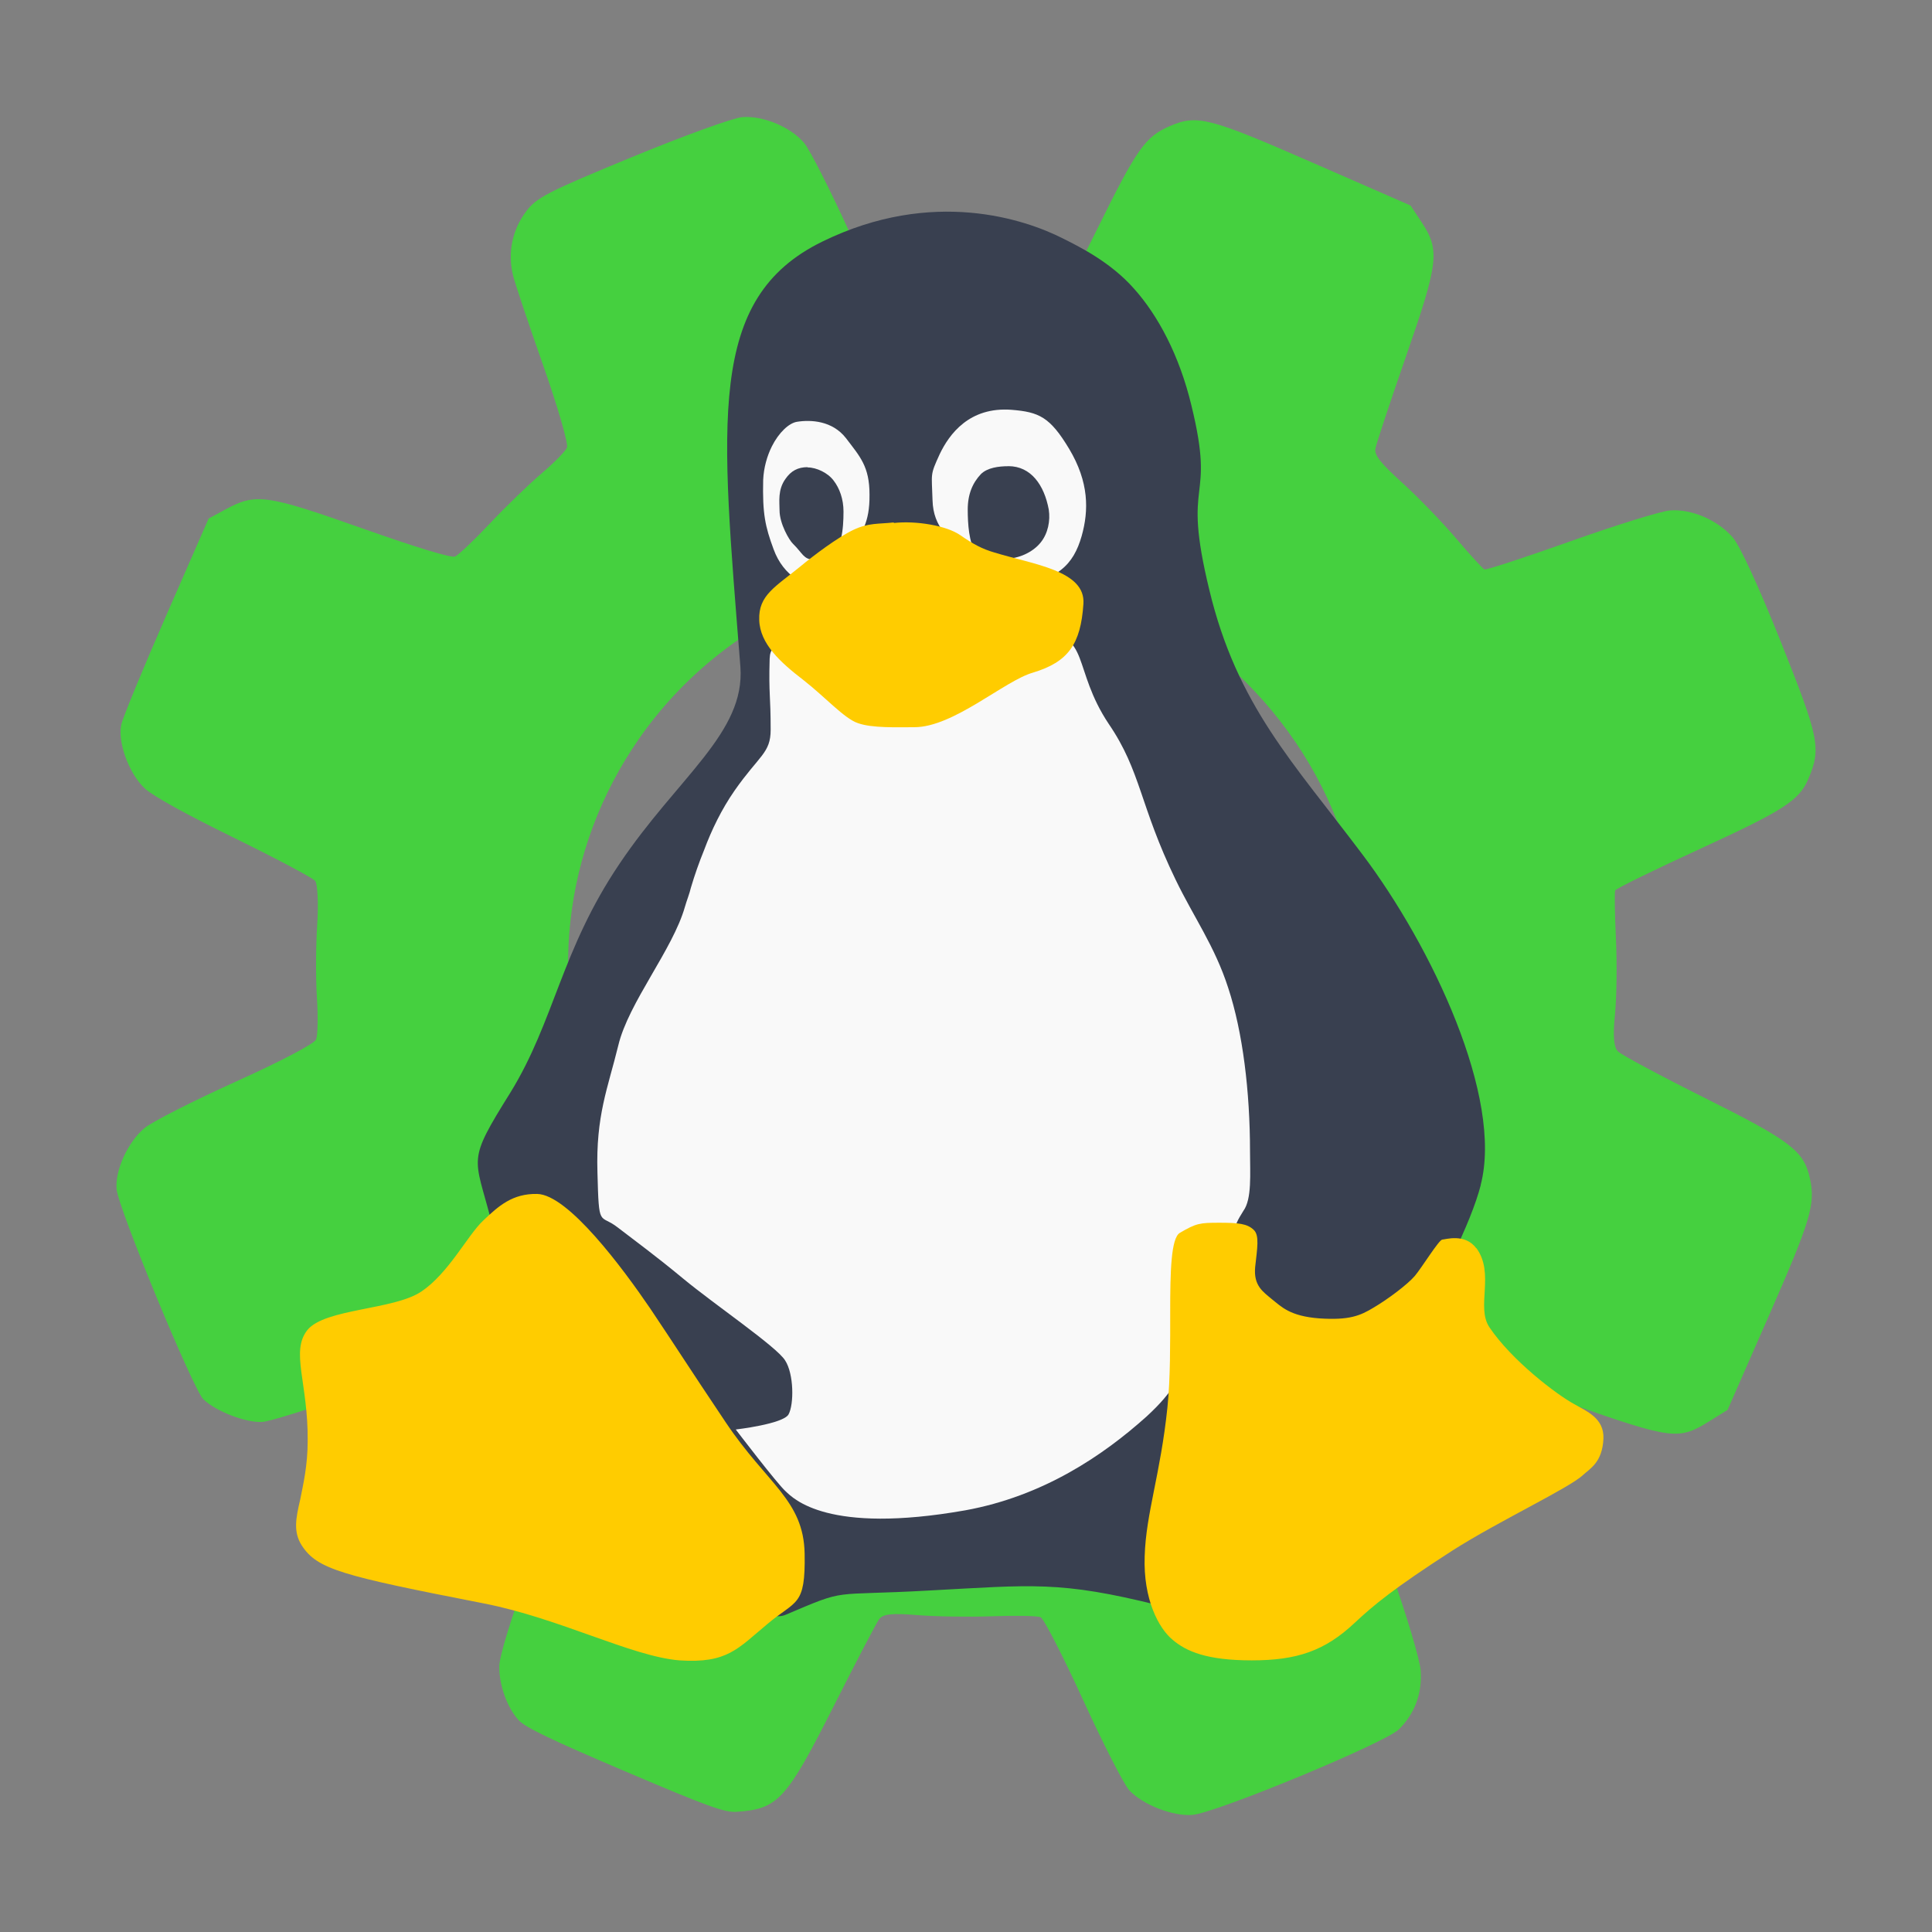 <?xml version="1.0" encoding="UTF-8" standalone="no"?>
<svg
   xmlns:dc="http://purl.org/dc/elements/1.1/"
   xmlns:cc="http://creativecommons.org/ns#"
   xmlns:rdf="http://www.w3.org/1999/02/22-rdf-syntax-ns#"
   xmlns:svg="http://www.w3.org/2000/svg"
   xmlns="http://www.w3.org/2000/svg"
   xmlns:sodipodi="http://sodipodi.sourceforge.net/DTD/sodipodi-0.dtd"
   xmlns:inkscape="http://www.inkscape.org/namespaces/inkscape"
   viewBox="0 0 512 512"
   id="svg2"
   version="1.1"
   inkscape:version="0.91 r13725"
   width="512"
   height="512"
   sodipodi:docname="grub-customizer.svg">
  <rect x="0" y="0" width="512" height="512" fill="#808080" stroke="none"/>
  <sodipodi:namedview
     pagecolor="#ffffff"
     bordercolor="#666666"
     borderopacity="1"
     objecttolerance="10"
     gridtolerance="10"
     guidetolerance="10"
     inkscape:pageopacity="0"
     inkscape:pageshadow="2"
     inkscape:window-width="1366"
     inkscape:window-height="715"
     id="namedview124"
     showgrid="false"
     inkscape:zoom="0.50000001"
     inkscape:cx="-149.86331"
     inkscape:cy="305.34861"
     inkscape:window-x="0"
     inkscape:window-y="24"
     inkscape:window-maximized="1"
     inkscape:current-layer="svg2">
    <inkscape:grid
       type="xygrid"
       id="grid3103"
       empspacing="5"
       visible="true"
       enabled="true"
       snapvisiblegridlinesonly="true" />
  </sodipodi:namedview>
  <defs
     id="defs4">
    <linearGradient
       id="linearGradient3764"
       x1="1"
       x2="47"
       gradientUnits="userSpaceOnUse"
       gradientTransform="rotate(-90,24,24)">
      <stop
         stop-color="#e4e4e4"
         stop-opacity="1"
         id="stop7" />
      <stop
         offset="1"
         stop-color="#eee"
         stop-opacity="1"
         id="stop9" />
    </linearGradient>
    <clipPath
       id="clipPath-417599645">
      <g
         transform="translate(0,-1004.362)"
         id="g17">
        <path
           d="m -24,13 c 0,1.105 -0.672,2 -1.5,2 -0.828,0 -1.5,-0.895 -1.5,-2 0,-1.105 0.672,-2 1.5,-2 0.828,0 1.5,0.895 1.5,2 z"
           transform="matrix(15.333,0,0,11.5,415,878.862)"
           id="path19"
           inkscape:connector-curvature="0"
           style="fill:#1890d0" />
      </g>
    </clipPath>
  </defs>
  <g
     id="g4157">
    <path
       style="fill:#45d03f;stroke-width:0.945;fill-opacity:1"
       d="m 137.49,455.906 c -3.034,-3.257 -5.203,-9.22 -5.175,-14.229 0.014,-2.582 2.675,-11.401 7.606,-25.207 4.171,-11.68 7.639,-22.285 7.706,-23.567 0.09,-1.7 -1.936,-4.199 -7.49,-9.24 -4.187,-3.8 -10.273,-10.041 -13.523,-13.87 -3.251,-3.828 -6.81,-7.342 -7.91,-7.809 -1.234,-0.523 -10.309,2.104 -23.687,6.856 -11.928,4.237 -23.377,7.828 -25.443,7.979 -4.252,0.311 -12.234,-2.729 -15.652,-5.961 -2.717,-2.569 -22.591,-50.677 -23.027,-55.739 -0.432,-5.021 3.052,-12.594 7.458,-16.209 2.006,-1.646 12.86,-7.159 24.121,-12.252 12.122,-5.482 20.808,-10.045 21.291,-11.185 0.449,-1.059 0.55,-6.026 0.224,-11.038 -0.326,-5.012 -0.293,-13.707 0.072,-19.322 0.366,-5.615 0.119,-10.868 -0.547,-11.673 -0.666,-0.805 -10.321,-5.931 -21.453,-11.392 -12.948,-6.351 -21.475,-11.066 -23.665,-13.085 -4.173,-3.847 -7.283,-12.282 -6.25,-16.948 0.419,-1.892 5.798,-14.949 11.952,-29.016 l 11.19,-25.575 4.524,-2.45 c 7.994,-4.33 10.727,-3.947 36.31,5.09 14.48,5.115 23.449,7.832 24.467,7.414 0.884,-0.363 5.055,-4.316 9.268,-8.785 4.214,-4.469 10.362,-10.421 13.663,-13.228 3.301,-2.807 6.334,-5.887 6.74,-6.845 0.406,-0.958 -2.42,-10.719 -6.279,-21.691 -3.86,-10.972 -7.456,-21.692 -7.992,-23.823 -1.507,-5.992 -0.285,-12.103 3.406,-17.033 2.787,-3.722 5.62,-5.179 28.037,-14.425 13.715,-5.656 26.898,-10.431 29.294,-10.611 5.562,-0.416 12.834,2.628 16.387,6.861 1.496,1.782 6.881,12.381 11.966,23.553 5.085,11.172 9.674,20.872 10.198,21.556 0.552,0.721 5.704,1.046 12.257,0.775 6.218,-0.258 15.318,-0.164 20.222,0.209 6.65,0.506 9.439,0.21 10.969,-1.164 1.128,-1.013 6.537,-10.944 12.019,-22.068 10.543,-21.394 12.763,-24.541 19.284,-27.344 7.254,-3.118 10.329,-2.323 38.302,9.908 l 25.479,11.14 2.881,4.35 c 4.956,7.484 4.588,10.675 -4.131,35.755 -4.22,12.14 -7.848,23.084 -8.063,24.319 -0.302,1.738 1.316,3.794 7.16,9.097 4.153,3.768 10.555,10.387 14.228,14.709 3.673,4.322 7.051,8.016 7.508,8.21 0.457,0.194 10.718,-3.164 22.803,-7.461 12.085,-4.297 23.939,-7.972 26.342,-8.166 5.681,-0.459 12.592,2.497 16.634,7.115 1.919,2.192 6.957,13.135 12.848,27.908 10.113,25.357 10.64,27.992 7.225,36.086 -2.416,5.725 -6.553,8.398 -28.823,18.621 -12.109,5.558 -22.179,10.49 -22.378,10.96 -0.199,0.47 -0.111,6.266 0.196,12.881 0.307,6.615 0.188,15.647 -0.263,20.071 -0.561,5.496 -0.321,8.562 0.76,9.68 0.87,0.9 11.112,6.398 22.762,12.219 23.119,11.551 26.53,14.15 28.138,21.438 1.52,6.89 0.275,11.043 -11.016,36.771 l -10.801,24.611 -4.657,2.899 c -8.315,5.178 -9.786,5 -36.861,-4.45 -13.229,-4.617 -24.375,-8.265 -24.768,-8.106 -0.393,0.159 -3.735,3.596 -7.428,7.638 -3.692,4.042 -10.265,10.367 -14.606,14.057 -4.341,3.69 -8.006,7.343 -8.143,8.118 -0.137,0.775 3.133,10.934 7.268,22.575 4.135,11.641 7.678,23.504 7.873,26.362 0.415,6.072 -1.593,11.463 -5.803,15.578 -3.716,3.632 -48.51,22.181 -54.714,22.656 -5.188,0.398 -13.038,-2.651 -16.67,-6.475 -1.392,-1.465 -6.912,-12.247 -12.267,-23.96 -5.355,-11.713 -10.431,-21.594 -11.281,-21.957 -0.849,-0.363 -6.615,-0.476 -12.812,-0.252 -6.197,0.224 -15.18,0.084 -19.961,-0.313 -6.609,-0.548 -9.01,-0.286 -10.013,1.09 -0.726,0.996 -6.058,11.199 -11.849,22.673 -12.737,25.237 -14.923,27.632 -25.908,28.377 -3.185,0.216 -7.621,-1.395 -29.567,-10.736 -19.422,-8.267 -26.4,-11.614 -28.164,-13.507 z m 86.962,-99.165 c 24.341,7.438 47.753,6.397 71.365,-3.17 17.997,-7.292 32.166,-18.029 44.66,-33.84 7.833,-9.912 18.315,-34.689 20.034,-47.354 5.218,-38.436 -8.693,-74.261 -38.432,-98.978 -6.93,-5.759 -8.99,-6.901 -24.407,-13.516 -14.767,-6.336 -17.964,-7.378 -25.981,-8.462 -40.031,-5.416 -79.694,11.781 -102.359,44.379 -20.364,29.288 -24.423,66.273 -10.953,99.806 7.053,17.558 19.155,33.377 34.54,45.15 4.387,3.357 10.962,7.298 20.572,12.332 0.768,0.402 5.7,2.046 10.961,3.654 z m -6.772,-50.55 c -21.755,-17.087 -30.089,-45.3 -20.981,-71.023 6.368,-17.985 18.3,-30.428 36.009,-37.552 32.251,-12.973 68.549,2.165 81.474,33.979 10.646,26.204 3.985,54.229 -17.192,72.331 -18.037,15.418 -40.887,19.341 -63.28,10.866 -7.624,-2.885 -11.188,-4.798 -16.03,-8.601 z m 37.806,-12.651 c 7.866,0.338 21.691,-3.756 28.037,-9.248 4.478,-3.876 5.459,-5.382 9.106,-13.983 3.879,-9.15 1.515,-10.021 0.831,-17.134 -1.381,-14.359 -8.265,-24.257 -21.249,-30.551 -10.43,-5.056 -17.767,-5.503 -28.442,-1.733 -13.535,4.78 -22.671,15.529 -24.723,29.087 -1.776,11.735 0.923,21.359 8.511,30.353 7.079,8.391 16.199,12.704 27.929,13.208 z"
       id="path2986"
       inkscape:connector-curvature="0"
       sodipodi:nodetypes="ssssssssssssssssssssscsssssssssssssssssssscssssssssssssssssssscsscsscsssssscssssssssssssssssscsssssssssssssssss" />
    <path
       d="m 392.421,314.042 c -5.313,20.497 -32.116,63.256 -46.441,82.105 -14.259,18.916 -12.544,35.932 -38.892,29.291 -26.281,-6.574 -33.629,-5.381 -60.885,-3.935 -26.937,1.513 -21.153,-0.723 -38.034,6.44 -16.814,7.096 -73.361,-86.762 -77.968,-104.3 -4.473,-17.47 -6.642,-15.368 5.128,-34.217 11.619,-18.916 13.401,-37.631 28.837,-60.498 15.436,-22.985 33.36,-34.688 32.048,-52.209 -5.128,-65.089 -9.063,-97.675 21.741,-112.707 29.291,-14.326 53.857,-5.784 63.508,-0.925 4.204,2.102 12.745,6.238 19.051,13.401 6.305,7.028 12.022,17.605 15.234,31.006 6.574,26.869 -2.758,17.991 4.725,48.795 7.365,30.737 22.33,45.853 40.59,70.15 18.328,24.297 37.378,64.433 31.325,87.62 m 0,0"
       id="SVGCleanerId_0"
       inkscape:connector-curvature="0"
       style="fill:#394050;fill-opacity:1;fill-rule:nonzero;stroke:none;stroke-width:2.875" />
    <path
       d="m 218.476,154.625 c 4.792,-1.766 4.002,-2.035 7.23,-8.609 2.556,-5.061 4.792,-7.23 4.725,-14.914 0,-7.482 -2.489,-10.055 -6.238,-14.982 -3.615,-4.658 -9.332,-4.927 -12.998,-4.338 -2.102,0.336 -4.792,2.825 -6.642,6.507 -1.244,2.489 -2.169,5.65 -2.304,8.928 -0.202,8.928 0.521,12.275 2.758,18.328 2.556,7.096 8.794,10.778 13.468,9.063 m 0,0"
       id="path88"
       inkscape:connector-curvature="0"
       style="fill:#f9f9f9;fill-opacity:1;fill-rule:nonzero;stroke:none;stroke-width:2.875" />
    <path
       d="m 214.02,123.871 c 2.371,0 5.381,1.446 6.894,3.481 1.581,2.035 2.623,4.927 2.623,8.205 0,4.792 -0.521,10.122 -3.615,11.753 -0.992,0.387 -3.094,0.992 -4.271,0.992 -2.69,0 -2.959,-1.715 -5.515,-4.204 -0.925,-0.858 -3.548,-5.263 -3.548,-8.861 0,-2.236 -0.521,-5.448 1.581,-8.34 1.446,-2.102 3.279,-3.094 5.851,-3.094 m 0,0.067"
       id="SVGCleanerId_1"
       inkscape:connector-curvature="0"
       style="fill:#394050;fill-opacity:1;fill-rule:nonzero;stroke:none;stroke-width:2.875" />
    <path
       d="m 268.196,155.23 c 12.09,-1.177 16.293,-5.582 18.462,-13.199 1.9,-6.759 1.967,-14.259 -3.346,-23.12 -5.061,-8.407 -7.953,-9.719 -15.234,-10.307 -11.232,-0.858 -16.545,6.507 -19.051,11.753 -2.623,5.717 -2.102,4.927 -1.9,12.157 0.202,7.617 4.725,9.719 7.482,14.511 2.825,4.59 12.224,8.34 13.536,8.273 m 0.067,-0.067"
       id="path91"
       inkscape:connector-curvature="0"
       style="fill:#f9f9f9;fill-opacity:1;fill-rule:nonzero;stroke:none;stroke-width:2.875" />
    <path
       d="m 267.221,123.535 c 6.036,0 9.517,5.061 10.711,11.501 0.454,2.959 -0.202,6.305 -2.102,8.676 -2.169,2.758 -6.036,4.338 -9.13,4.338 -3.027,0 -6.305,0.454 -8.138,-1.766 -1.765,-2.371 -2.102,-7.482 -2.102,-11.232 0,-4.136 1.312,-7.096 3.481,-9.399 1.715,-1.715 4.725,-2.102 7.297,-2.102 m 0,0"
       id="SVGCleanerId_2"
       inkscape:connector-curvature="0"
       style="fill:#394050;fill-opacity:1;fill-rule:nonzero;stroke:none;stroke-width:2.875" />
    <path
       d="m 231.356,190.238 c -10.442,0.387 -26.937,-27.054 -27.391,-15.637 -0.269,9.651 0.269,9.467 0.269,18.782 0,6.238 -3.027,6.759 -9.584,16.159 -3.413,4.927 -6.036,10.307 -8.071,15.772 -1.312,3.212 -2.489,6.574 -3.481,9.921 -0.387,1.648 -1.11,3.413 -1.581,5.061 -3.212,11.367 -14.982,25.423 -17.672,36.79 -2.758,11.299 -5.969,18.529 -5.515,33.629 0.387,15.167 0.521,10.778 5.381,14.578 4.859,3.75 9.786,7.297 17.403,13.603 8.071,6.692 24.7,17.991 26.937,21.607 2.371,3.615 2.371,11.686 0.925,14.326 -1.446,2.556 -13.99,4.002 -13.99,4.002 0,0 10.963,14.376 13.199,16.36 2.102,1.967 11.098,11.501 47.618,5.061 20.631,-3.75 36.521,-14.511 48.072,-24.885 14.914,-13.721 7.365,-17.605 9.265,-24.431 2.825,-9.921 11.955,-13.603 13.99,-24.768 0.269,-1.581 0.79,-2.758 2.371,-5.263 2.304,-3.161 1.766,-9.853 1.766,-15.772 0,-15.772 -1.9,-31.594 -5.784,-43.348 -3.548,-11.03 -9.13,-18.714 -13.922,-28.635 -9.584,-19.774 -9.13,-28.702 -17.739,-41.313 -9.719,-14.578 -4.927,-24.297 -17.924,-23.708 -16.159,0.858 -29.223,21.674 -44.525,22.262 m 0,0"
       id="path100"
       inkscape:connector-curvature="0"
       style="fill:#f9f9f9;fill-opacity:1;fill-rule:nonzero;stroke:none;stroke-width:2.875" />
    <path
       sodipodi:nodetypes="ccccccscccccccscccccccccccccscscccsccccccccsccccccs"
       inkscape:connector-curvature="0"
       id="path102"
       d="m 236.873,138.451 c -4.136,0.454 -6.703,0.065 -10.704,1.965 -4.271,2.035 -10.593,6.829 -14.006,9.653 -6.558,5.397 -11.225,7.616 -10.956,14.257 0.185,6.305 5.649,11.232 11.618,15.823 5.902,4.607 10.962,10.327 14.577,11.504 3.75,1.328 10.262,1.062 14.92,1.062 10.374,1e-5 23.833,-12.283 31.382,-14.452 9.399,-2.825 12.689,-7.544 13.412,-18.187 0.656,-8.878 -13.206,-10.463 -23.648,-13.675 -3.144,-0.908 -5.578,-2.21 -8.991,-4.581 -3.682,-2.556 -11.753,-3.877 -17.605,-3.222 z m -94.49,177.955 c -6.574,-0.135 -10.247,3.171 -14.383,7.106 -4.136,3.935 -9.129,13.922 -16.359,18.781 l -0.023,0 c -7.163,4.859 -25.491,4.467 -30.149,10.168 -4.54,5.717 0.203,13.992 0.069,29.36 0,6.574 -1.175,11.501 -1.965,15.503 -1.177,5.061 -1.898,8.609 0.388,12.224 4.136,6.373 10.637,8.029 48.267,15.377 20.093,3.935 39.142,14.049 51.82,15.091 12.745,0.858 15.508,-3.162 23.26,-9.585 7.684,-6.507 10.18,-4.538 9.928,-18.713 -0.269,-14.191 -9.921,-18.397 -20.883,-34.741 -10.963,-16.36 -12.757,-19.372 -20.038,-30.217 -7.297,-10.711 -21.726,-30.152 -29.931,-30.354 z m 180.731,7.631 c -5.128,0 -6.104,0.129 -10.442,2.685 -2.354,1.379 -2.559,10.307 -2.559,20.883 0,8.34 0.059,17.733 -0.731,25.35 -1.833,17.739 -5.696,28.048 -6.032,39.482 -0.404,11.417 3.732,19.102 7.414,22.129 3.615,3.077 9.076,5.449 20.963,5.449 11.955,0 19.361,-2.501 27.247,-9.916 5.061,-4.742 10.442,-9.205 25.944,-19.193 12.359,-7.869 30.933,-16.546 34.615,-20.027 1.833,-1.698 5.123,-3.337 5.392,-9.642 0.202,-5.448 -4.478,-7.239 -7.757,-9.139 -4.59,-2.489 -16.491,-11.497 -22.46,-20.358 -3.615,-5.381 1.509,-14.261 -3.484,-21.021 l 0,0.091 c -2.959,-4.069 -8.279,-2.308 -9.002,-2.308 -0.858,0 -5.456,7.473 -7.289,9.642 -1.984,2.304 -7.159,6.171 -10.842,8.34 -3.666,2.236 -6.566,3.423 -14.452,2.902 -7.819,-0.589 -10.055,-3.094 -12.544,-5.061 -2.438,-2.035 -4.921,-3.619 -4.467,-8.545 0.538,-4.927 1.192,-8.413 -0.388,-9.859 -1.715,-1.631 -4,-1.885 -9.128,-1.885 z"
       style="fill:#ffcc00;fill-opacity:1;fill-rule:nonzero;stroke:none;stroke-width:2.875" />
  </g>
</svg>
